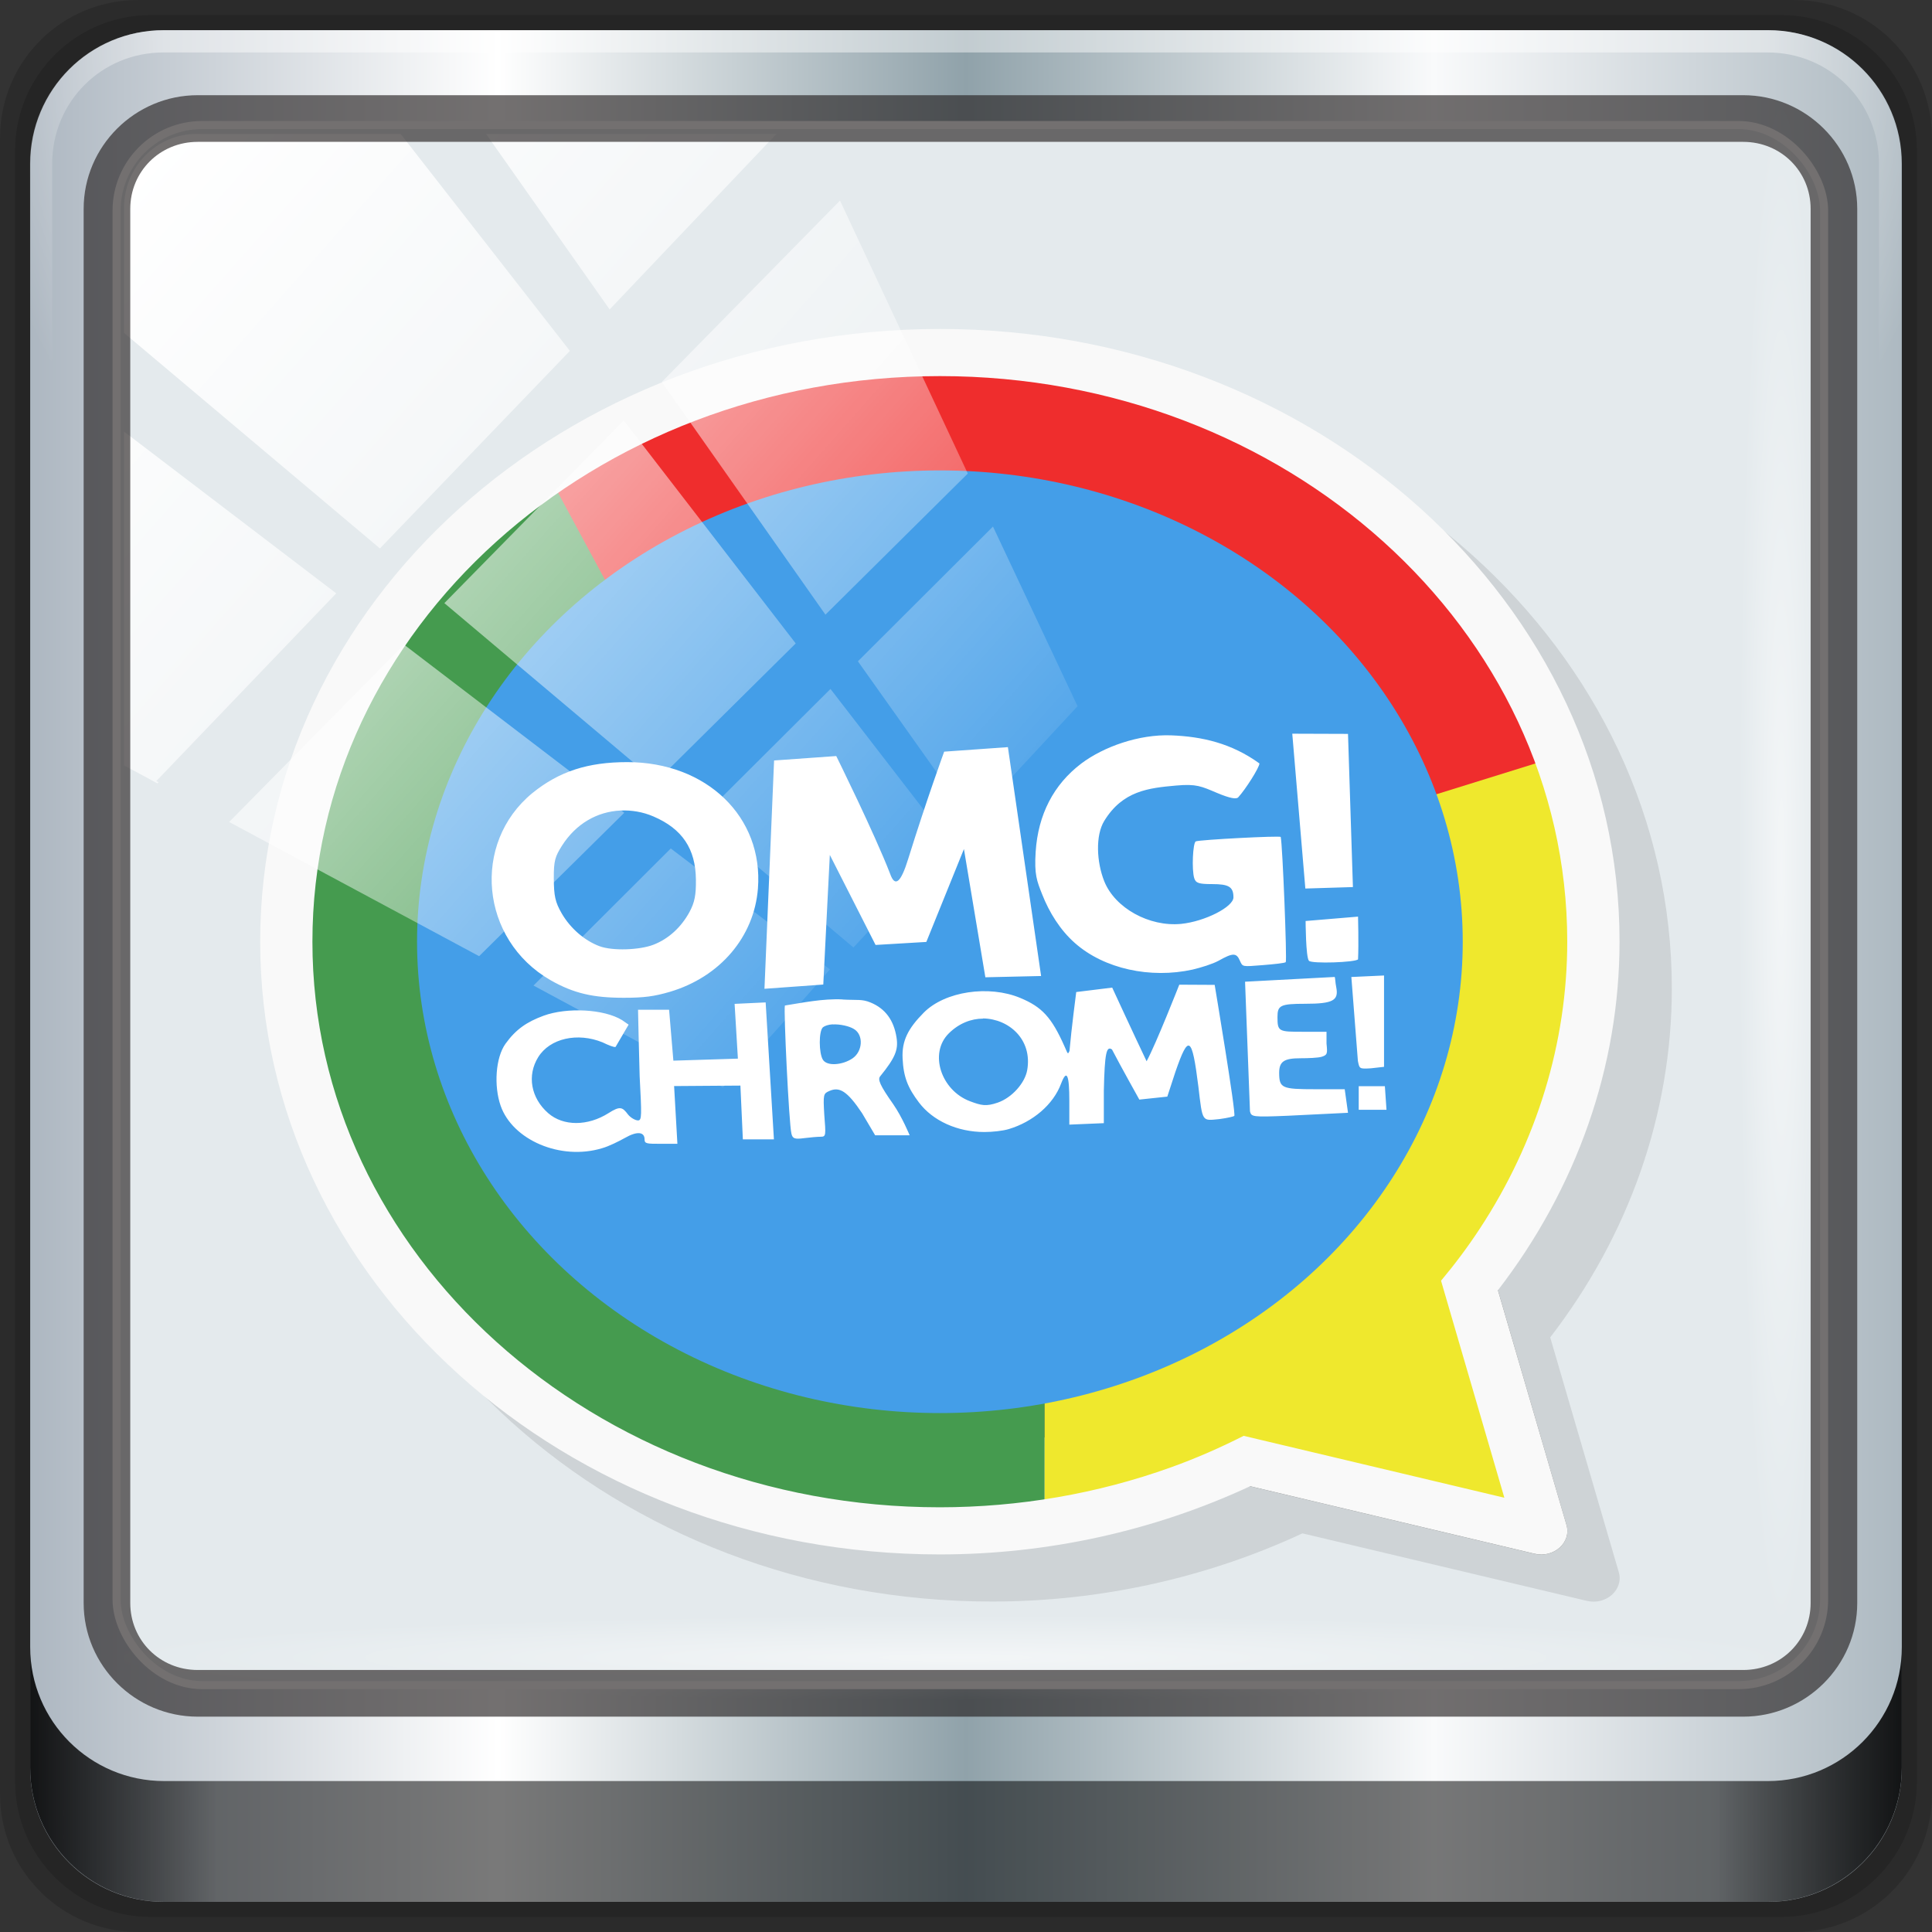 <?xml version="1.0" encoding="UTF-8" standalone="no"?>
<svg
   xmlns:dc="http://purl.org/dc/elements/1.1/"
   xmlns:cc="http://creativecommons.org/ns#"
   xmlns:rdf="http://www.w3.org/1999/02/22-rdf-syntax-ns#"
   xmlns:svg="http://www.w3.org/2000/svg"
   xmlns="http://www.w3.org/2000/svg"
   xmlns:xlink="http://www.w3.org/1999/xlink"
   xmlns:sodipodi="http://sodipodi.sourceforge.net/DTD/sodipodi-0.dtd"
   xmlns:inkscape="http://www.inkscape.org/namespaces/inkscape"
   viewBox="0 0 96 96"
   version="1.1"
   id="svg53"
   sodipodi:docname="chrome-aeellliejpiclijnghognjagifplmmij-Default.svg"
   width="96"
   height="96"
   inkscape:version="0.92.2 5c3e80d, 2017-08-06">
  <rect x="0" y="0" width="96" height="96" fill="#333333" stroke="none"/>
  <title
     id="title4723">Part of Lila HD icon Theme</title>
  <sodipodi:namedview
     pagecolor="#ffffff"
     bordercolor="#666666"
     borderopacity="1"
     objecttolerance="10"
     gridtolerance="10"
     guidetolerance="10"
     inkscape:pageopacity="0"
     inkscape:pageshadow="2"
     inkscape:window-width="1280"
     inkscape:window-height="941"
     id="namedview55"
     showgrid="false"
     inkscape:zoom="3.4766083"
     inkscape:cx="-11.04773"
     inkscape:cy="21.698907"
     inkscape:window-x="0"
     inkscape:window-y="21"
     inkscape:window-maximized="1"
     inkscape:current-layer="g3950" />
  <defs
     id="defs7">
    <linearGradient
       id="linearGradient3764"
       x1="1"
       x2="47"
       gradientUnits="userSpaceOnUse"
       gradientTransform="rotate(-90,24,24)">
      <stop
         style="stop-color:#658ab7;stop-opacity:1"
         id="stop2" />
      <stop
         offset="1"
         style="stop-color:#7394bd;stop-opacity:1"
         id="stop4" />
    </linearGradient>
    <linearGradient
       gradientTransform="rotate(-90,24,24)"
       gradientUnits="userSpaceOnUse"
       x2="47"
       x1="1"
       id="linearGradient3764-3">
      <stop
         id="stop7"
         style="stop-color:#505050;stop-opacity:1" />
      <stop
         id="stop9"
         style="stop-color:#5a5a5a;stop-opacity:1"
         offset="1" />
    </linearGradient>
    <radialGradient
       gradientTransform="translate(-56.339,76.678)"
       gradientUnits="userSpaceOnUse"
       r="8"
       cy="23"
       cx="31"
       id="radialGradient4187">
      <stop
         id="stop12"
         style="stop-color:#e36b5d;stop-opacity:1" />
      <stop
         id="stop14"
         style="stop-color:#e05b4c;stop-opacity:1"
         offset="1" />
    </radialGradient>
    <radialGradient
       gradientTransform="translate(-56.339,76.678)"
       gradientUnits="userSpaceOnUse"
       r="8"
       cy="29"
       cx="22"
       id="radialGradient4195">
      <stop
         id="stop17"
         style="stop-color:#7070d0;stop-opacity:1" />
      <stop
         id="stop19"
         style="stop-color:#6161cb;stop-opacity:1"
         offset="1" />
    </radialGradient>
    <radialGradient
       gradientTransform="translate(-56.339,76.678)"
       gradientUnits="userSpaceOnUse"
       r="8"
       cy="19"
       cx="20"
       id="radialGradient4203">
      <stop
         id="stop22"
         style="stop-color:#32e647;stop-opacity:1" />
      <stop
         id="stop24"
         style="stop-color:#20e437;stop-opacity:1"
         offset="1" />
    </radialGradient>
    <linearGradient
       y2="47"
       x2="90"
       y1="47"
       x1="6"
       gradientTransform="matrix(1.107,0,0,1.107,2.901,-18.701)"
       gradientUnits="userSpaceOnUse"
       id="linearGradient4071"
       xlink:href="#linearGradient6139-0"
       inkscape:collect="always" />
    <linearGradient
       id="linearGradient6139-0">
      <stop
         style="stop-color:#adb7c1;stop-opacity:1"
         offset="0"
         id="stop6141-2" />
      <stop
         id="stop6151-0"
         offset="0.25"
         style="stop-color:#ffffff;stop-opacity:1;" />
      <stop
         id="stop6147-1"
         offset="0.5"
         style="stop-color:#90a2aa;stop-opacity:1" />
      <stop
         style="stop-color:#f9fafb;stop-opacity:1"
         offset="0.75"
         id="stop6149-4" />
      <stop
         style="stop-color:#adb9c1;stop-opacity:1"
         offset="1"
         id="stop6143-4" />
    </linearGradient>
    <linearGradient
       id="linearGradient556">
      <stop
         offset="0"
         style="stop-color:#ffffff;stop-opacity:1"
         id="stop557" />
      <stop
         offset="1"
         style="stop-color:#d2d2d2;stop-opacity:1;"
         id="stop558" />
    </linearGradient>
    <radialGradient
       inkscape:collect="always"
       xlink:href="#linearGradient4091-0-3-0-7"
       id="radialGradient7430-4"
       gradientUnits="userSpaceOnUse"
       gradientTransform="matrix(-1.072,0,0,-0.875,199.464,-19.126)"
       cx="48"
       cy="-27"
       fx="48"
       fy="-27"
       r="42" />
    <linearGradient
       id="linearGradient4091-0-3-0-7">
      <stop
         id="stop4093-3-6-4-2"
         offset="0"
         style="stop-color:#ffffff;stop-opacity:1;" />
      <stop
         style="stop-color:#ffffff;stop-opacity:1;"
         offset="0.8"
         id="stop4099-6-1-8-3" />
      <stop
         id="stop4095-1-0-7-9"
         offset="1"
         style="stop-color:#ffffff;stop-opacity:0;" />
    </linearGradient>
    <linearGradient
       gradientUnits="userSpaceOnUse"
       y2="88.172"
       x2="94.5"
       y1="88.172"
       x1="1.5"
       id="linearGradient4129"
       xlink:href="#linearGradient3832-0-6-1-1"
       inkscape:collect="always"
       gradientTransform="translate(8.044,-14.666)" />
    <linearGradient
       id="linearGradient3832-0-6-1-1">
      <stop
         id="stop3834-6-3-7-1"
         offset="0"
         style="stop-color:#000000;stop-opacity:1;" />
      <stop
         style="stop-color:#000000;stop-opacity:0.588;"
         offset="0.1"
         id="stop3872-2-4" />
      <stop
         id="stop3844-6-2-7-6"
         offset="0.9"
         style="stop-color:#000000;stop-opacity:0.588;" />
      <stop
         id="stop3836-5-0-2-9"
         offset="1"
         style="stop-color:#000000;stop-opacity:1;" />
    </linearGradient>
    <radialGradient
       inkscape:collect="always"
       xlink:href="#linearGradient3737"
       id="radialGradient7462-1"
       gradientUnits="userSpaceOnUse"
       gradientTransform="matrix(0.975,0,0,0.049,41.943,65.501)"
       cx="13.948"
       cy="44.893"
       fx="13.948"
       fy="44.893"
       r="43.199" />
    <linearGradient
       id="linearGradient3737">
      <stop
         id="stop3739"
         style="stop-color:#ffffff;stop-opacity:1"
         offset="0" />
      <stop
         id="stop3741"
         style="stop-color:#ffffff;stop-opacity:0"
         offset="1" />
    </linearGradient>
    <radialGradient
       inkscape:collect="always"
       xlink:href="#linearGradient3737"
       id="radialGradient7464-8"
       gradientUnits="userSpaceOnUse"
       gradientTransform="matrix(0.888,0,0,0.049,16.069,-98.752)"
       cx="13.948"
       cy="44.893"
       fx="13.948"
       fy="44.893"
       r="43.199" />
    <linearGradient
       y2="7.017"
       x2="45.448"
       y1="92.54"
       x1="45.448"
       gradientTransform="scale(1.006,0.994)"
       gradientUnits="userSpaceOnUse"
       id="linearGradient4740"
       xlink:href="#ButtonShadow"
       inkscape:collect="always" />
    <linearGradient
       x1="45.448"
       y1="92.54"
       x2="45.448"
       y2="7.017"
       id="ButtonShadow"
       gradientUnits="userSpaceOnUse"
       gradientTransform="scale(1.006,0.994)">
      <stop
         id="stop3750"
         style="stop-color:#000000;stop-opacity:1"
         offset="0" />
      <stop
         id="stop3752"
         style="stop-color:#000000;stop-opacity:0.588"
         offset="1" />
    </linearGradient>
    <filter
       style="color-interpolation-filters:sRGB"
       id="filter3174-3-13">
      <feGaussianBlur
         stdDeviation="1.71"
         id="feGaussianBlur3176-6-1" />
    </filter>
    <linearGradient
       y2="14.514"
       x2="50.528"
       y1="-28.642"
       x1="2.771"
       gradientUnits="userSpaceOnUse"
       id="linearGradient4767"
       xlink:href="#linearGradient3737"
       inkscape:collect="always" />
    <clipPath
       id="clipPath4156-4-2"
       clipPathUnits="userSpaceOnUse">
      <path
         inkscape:connector-curvature="0"
         id="path4158-0-4"
         d="m 27.046,-55.695 -14.214,13.321 h 0.061 l 15.653,21.771 10.231,-10.546 C 38.562,-32.302 27.468,-54.819 27.046,-55.695 Z M 9.647,-39.383 -5.241,-25.321 15.988,-7.806 26.372,-18.383 Z m 31.491,12.951 -9.741,9.714 8.945,12.458 7.781,-7.555 z m -49.84,4.379 -13.754,12.982 26.283,13.846 0.061,-0.062 -0.123,-0.062 L 13.599,-5.401 -8.702,-22.053 Z m 38.015,7.401 -9.803,9.775 11.579,9.559 7.628,-7.401 -8.669,-11.009 z m 20.187,5.674 -7.383,7.216 6.188,8.542 5.82,-6.137 z m -32.195,6.322 -9.557,9.498 13.662,7.185 7.934,-7.678 z m 23.312,2.374 -7.107,6.938 8.363,6.907 5.361,-5.674 -0.061,-0.092 -0.092,0.123 -6.464,-8.203 z m -8.73,8.542 -7.505,7.339 10.354,5.458 c 1.397,-1.321 5.675,-6.123 5.851,-6.322 z"
         style="opacity:0.6;fill:#ffffff;fill-opacity:1;stroke:none" />
    </clipPath>
    <filter
       style="color-interpolation-filters:sRGB"
       id="filter3174-53">
      <feGaussianBlur
         stdDeviation="1.71"
         id="feGaussianBlur3176-1" />
    </filter>
    <filter
       style="color-interpolation-filters:sRGB"
       id="filter3174">
      <feGaussianBlur
         id="feGaussianBlur3176"
         stdDeviation="1.71" />
    </filter>
    <radialGradient
       gradientTransform="translate(-56.339,76.678)"
       gradientUnits="userSpaceOnUse"
       r="8"
       cy="19"
       cx="20"
       id="radialGradient4203-3">
      <stop
         id="stop22-6"
         style="stop-color:#32e647;stop-opacity:1" />
      <stop
         id="stop24-7"
         style="stop-color:#20e437;stop-opacity:1"
         offset="1" />
    </radialGradient>
    <radialGradient
       gradientTransform="translate(-56.339,76.678)"
       gradientUnits="userSpaceOnUse"
       r="8"
       cy="23"
       cx="31"
       id="radialGradient4187-5">
      <stop
         id="stop12-3"
         style="stop-color:#e36b5d;stop-opacity:1" />
      <stop
         id="stop14-5"
         style="stop-color:#e05b4c;stop-opacity:1"
         offset="1" />
    </radialGradient>
    <radialGradient
       gradientTransform="translate(-56.339,76.678)"
       gradientUnits="userSpaceOnUse"
       r="8"
       cy="29"
       cx="22"
       id="radialGradient4195-6">
      <stop
         id="stop17-2"
         style="stop-color:#7070d0;stop-opacity:1" />
      <stop
         id="stop19-9"
         style="stop-color:#6161cb;stop-opacity:1"
         offset="1" />
    </radialGradient>
    <linearGradient
       inkscape:collect="always"
       xlink:href="#ButtonShadow"
       id="linearGradient4719"
       gradientUnits="userSpaceOnUse"
       gradientTransform="scale(1.006,0.994)"
       x1="45.448"
       y1="92.54"
       x2="45.448"
       y2="7.017" />
    <linearGradient
       inkscape:collect="always"
       xlink:href="#ButtonShadow"
       id="linearGradient4721"
       gradientUnits="userSpaceOnUse"
       gradientTransform="scale(1.006,0.994)"
       x1="45.448"
       y1="92.54"
       x2="45.448"
       y2="7.017" />
  </defs>
  <g
     id="g4717">
    <g
       transform="translate(0,-6)"
       id="g4704">
      <g
         id="g6902">
        <g
           id="layer1-2"
           inkscape:label="Layer 1"
           transform="translate(-1e-6,32)">
          <g
             id="g7390-7"
             transform="translate(-8.044,-17.334)">
            <g
               id="g4615-6"
               transform="translate(251.288,-104.897)">
              <g
                 style="display:none"
                 id="layer2-8-6">
                <rect
                   style="opacity:0.9;fill:url(#linearGradient4719);fill-opacity:1;fill-rule:nonzero;stroke:none;filter:url(#filter3174-3-13)"
                   id="rect3745-9-2"
                   y="7"
                   x="5"
                   ry="6"
                   rx="6"
                   height="85"
                   width="86" />
              </g>
            </g>
            <g
               transform="translate(0,6)"
               id="g3950">
              <path
                 style="display:inline;opacity:0.15;fill:#000000;fill-opacity:1;fill-rule:nonzero;stroke:none"
                 d="M 97.187,-14.666 H 14.901 c -3.799,0 -6.857,3.058 -6.857,6.857 V 74.477 c 0,3.799 3.058,6.857 6.857,6.857 h 82.286 c 3.799,0 6.857,-3.058 6.857,-6.857 V -7.808 c 0,-3.799 -3.058,-6.857 -6.857,-6.857 z"
                 id="path3288-3"
                 inkscape:connector-curvature="0" />
              <path
                 inkscape:connector-curvature="0"
                 id="path4085-3"
                 d="M 96.544,-13.916 H 15.544 c -3.739,0 -6.75,3.01 -6.75,6.75 V 73.834 c 0,3.74 3.011,6.75 6.75,6.75 h 81 c 3.74,0 6.75,-3.01 6.75,-6.75 V -7.166 c 0,-3.739 -3.01,-6.75 -6.75,-6.75 z"
                 style="display:inline;opacity:0.15;fill:#000000;fill-opacity:1;fill-rule:nonzero;stroke:none" />
              <path
                 style="display:inline;fill:url(#linearGradient4071);fill-opacity:1;fill-rule:nonzero;stroke:none"
                 d="M 95.901,-13.166 H 16.187 c -3.68,0 -6.643,2.963 -6.643,6.643 V 73.192 c 0,3.68 2.963,6.643 6.643,6.643 h 79.714 c 3.68,0 6.643,-2.963 6.643,-6.643 V -6.523 c 0,-3.68 -2.963,-6.643 -6.643,-6.643 z"
                 id="rect4251-1-75"
                 inkscape:connector-curvature="0" />
              <rect
                 transform="translate(8.044,-14.666)"
                 ry="4.25"
                 y="6.213"
                 x="5.793"
                 height="77.52"
                 width="84.846"
                 id="rect4301-6"
                 style="fill:#e4eaed;fill-opacity:1;stroke:#ffffff;stroke-width:0.4;stroke-linecap:round;stroke-linejoin:round;stroke-miterlimit:4;stroke-dasharray:none;stroke-dashoffset:0;stroke-opacity:1" />
              <g
                 id="g3272-1"
                 transform="matrix(1.107,0,0,1.107,-107.813,-18.148)">
                <path
                   inkscape:connector-curvature="0"
                   id="path4236-5-3"
                   d="m 112,4.5 c -3.324,0 -6,2.676 -6,6 v 15 h 1 v -15 c 0,-2.787 2.213,-5 5,-5 h 72 c 2.787,0 5,2.213 5,5 v 15 h 1 v -15 c 0,-3.324 -2.676,-6 -6,-6 z"
                   style="display:inline;opacity:0.45;fill:url(#radialGradient7430-4);fill-opacity:1;fill-rule:nonzero;stroke:none" />
              </g>
              <g
                 id="g4735"
                 transform="matrix(2.598,0,0,2.342,49.044,-285.43)">
                <path
                   inkscape:connector-curvature="0"
                   id="path9"
                   style="color:#000000;white-space:normal;display:inline;visibility:visible;opacity:1;isolation:auto;mix-blend-mode:normal;color-interpolation:sRGB;color-interpolation-filters:linearRGB;solid-color:#000000;solid-opacity:1;fill:#000000;fill-opacity:0.515;fill-rule:evenodd;stroke:none;color-rendering:auto;image-rendering:auto;shape-rendering:auto"
                   isolation="auto"
                   mix-blend-mode="normal"
                   d="m 11.158,138.087 a 0.5,0.5 0 0 0 -0.447,0.633 l 2.281,8.67 -8.67,-2.281 a 0.501,0.501 0 1 0 -0.254,0.969 l 9.5,2.5 a 0.5,0.5 0 0 0 0.611,-0.611 l -2.5,-9.5 a 0.5,0.5 0 0 0 -0.521,-0.379 z" />
                <path
                   inkscape:connector-curvature="0"
                   id="path23"
                   style="opacity:0.1;fill:#000000;fill-opacity:1;stroke:none"
                   d="m 3.195,123.592 c -7.18,0 -13,5.82 -13,13 0,7.18 5.82,13 13,13 2.065,-0.001 4.099,-0.5 5.934,-1.447 l 5.439,1.432 c 0.371,0.098 0.709,-0.24 0.611,-0.611 l -1.311,-4.979 c 1.509,-2.171 2.325,-4.75 2.326,-7.395 0.004,-7.18 -5.82,-13 -13,-13 z" />
                <path
                   inkscape:connector-curvature="0"
                   id="path25"
                   style="opacity:1;fill:#efe82d;fill-opacity:1;stroke:none"
                   d="m 4.195,131.592 v 16.379 c 1.471,-0.207 2.83,-0.678 4.061,-1.361 l 5.439,1.482 -1.4,-5.139 c 0.234,-0.328 0.462,-0.664 0.67,-1.018 1.933,-3.282 2.596,-6.787 1.23,-10.344 H 4.195 Z" />
                <path
                   inkscape:connector-curvature="0"
                   id="path35"
                   style="opacity:1;fill:#459b4f;fill-opacity:1;stroke:none"
                   d="m 4.195,147.973 c -5.643,0.793 -11.368,-2.33 -13.548,-7.595 -2.181,-5.264 -0.525,-11.337 4.03,-14.766 l 9.523,5.983" />
                <path
                   inkscape:connector-curvature="0"
                   id="path41"
                   style="opacity:1;fill:#ef2d2d;fill-opacity:1;stroke:none"
                   d="m -5.328,125.613 c 3.134,-2.362 7.196,-3.115 10.968,-2.033 3.772,1.082 7.148,4.352 8.555,8.02 l -14.231,4.909 z" />
                <path
                   inkscape:connector-curvature="0"
                   id="path43"
                   style="color:#000000;white-space:normal;display:inline;visibility:visible;opacity:1;isolation:auto;mix-blend-mode:normal;color-interpolation:sRGB;color-interpolation-filters:linearRGB;solid-color:#000000;solid-opacity:1;fill:#f9f9f9;fill-opacity:1;fill-rule:evenodd;stroke:none;color-rendering:auto;image-rendering:auto;shape-rendering:auto"
                   isolation="auto"
                   mix-blend-mode="normal"
                   d="m 2.195,122.592 c -7.18,0 -13,5.82 -13,13 0,7.18 5.82,13 13,13 2.065,-0.001 4.099,-0.5 5.934,-1.447 l 5.439,1.432 c 0.371,0.098 0.709,-0.24 0.611,-0.611 l -1.311,-4.979 c 1.509,-2.171 2.325,-4.75 2.326,-7.395 0.004,-7.18 -5.82,-13 -13,-13 m 0,1 c 6.627,0 12,5.373 12,12 -10e-4,2.141 -0.58,4.241 -1.67,6.084 -0.227,0.384 -0.476,0.754 -0.744,1.109 l 1.211,4.604 -4.986,-1.313 c -0.45,0.253 -0.915,0.479 -1.395,0.67 -1.405,0.56 -2.904,0.845 -4.416,0.846 -6.627,0.001 -12,-5.373 -12,-12 0,-6.627 5.373,-12 12,-12 z" />
                <circle
                   id="circle45"
                   style="opacity:1;fill:#449ee8;fill-opacity:1;stroke:none"
                   r="10"
                   cy="135.593"
                   cx="2.195" />
                <g
                   id="g51"
                   transform="translate(-21.805,112.593)">
                  <!-- color: #7394bd -->
                  <g
                     id="g49">
                    <path
                       inkscape:connector-curvature="0"
                       id="path47"
                       style="fill:#ffffff;fill-opacity:1;fill-rule:nonzero;stroke:none"
                       transform="translate(-3.2509235e-4)"
                       d="m 30.74,18.586 0.25,3.285 0.91,-0.031 -0.094,-3.25 z m -2.314,0.035 c -0.621,-0.026 -1.297,0.244 -1.719,0.596 -0.535,0.449 -0.829,1.09 -0.875,1.875 -0.028,0.484 0.023,0.618 0.125,0.904 0.134,0.379 0.343,0.755 0.625,1.031 0.562,0.552 1.449,0.759 2.25,0.564 0.164,-0.043 0.383,-0.118 0.5,-0.189 0.27,-0.168 0.34,-0.172 0.406,0 0.055,0.133 0.038,0.129 0.438,0.094 0.223,-0.02 0.419,-0.043 0.439,-0.063 0.027,-0.027 -0.061,-2.5 -0.096,-2.656 -0.004,-0.031 -1.563,0.059 -1.625,0.094 -0.055,0.031 -0.08,0.598 -0.029,0.781 0.031,0.102 0.082,0.125 0.344,0.125 0.313,0 0.406,0.055 0.406,0.281 0,0.203 -0.547,0.512 -1,0.563 -0.609,0.066 -1.265,-0.334 -1.471,-0.904 -0.146,-0.406 -0.172,-0.97 0,-1.281 0.353,-0.639 0.848,-0.698 1.375,-0.75 0.389,-0.039 0.484,0.017 0.781,0.156 0.253,0.118 0.371,0.137 0.406,0.094 0.137,-0.164 0.406,-0.633 0.406,-0.719 -0.531,-0.426 -1.092,-0.571 -1.688,-0.596 z m -3.125,0.25 -1.219,0.096 c 0,0 -0.333,1.01 -0.689,2.279 -0.137,0.492 -0.25,0.61 -0.344,0.314 -0.297,-0.854 -1.031,-2.5 -1.031,-2.5 l -1.189,0.094 -0.184,4.844 1.125,-0.09 0.125,-2.75 0.875,1.91 0.971,-0.064 0.719,-1.971 0.41,2.721 1.066,-0.027 z m -7.281,0.318 c -0.75,0 -1.3,0.195 -1.813,0.656 -1.168,1.063 -1,3.109 0.344,3.969 0.449,0.285 0.824,0.375 1.406,0.375 0.391,0 0.582,-0.031 0.875,-0.125 0.965,-0.316 1.615,-1.169 1.688,-2.191 0.108,-1.52 -0.98,-2.684 -2.5,-2.684 z m -0.125,1.027 c 0.207,-0.01 0.421,0.028 0.625,0.125 0.554,0.263 0.809,0.688 0.814,1.344 0.003,0.324 -0.024,0.483 -0.125,0.688 -0.157,0.319 -0.397,0.566 -0.689,0.691 -0.262,0.112 -0.779,0.134 -1.029,0.031 -0.285,-0.117 -0.557,-0.379 -0.721,-0.691 -0.129,-0.246 -0.152,-0.379 -0.154,-0.75 -0.002,-0.379 0.028,-0.465 0.154,-0.688 0.268,-0.47 0.676,-0.728 1.125,-0.75 z m 13.1,2.344 c 0,0 0.003,0.773 0.064,0.844 0.051,0.066 0.888,0.035 0.939,-0.031 0.014,-0.321 0,-0.906 0,-0.906 z m 0.875,1.188 0.125,1.781 c 0.031,0.164 0.023,0.172 0.25,0.156 l 0.25,-0.031 v -1.938 z m -2.033,0.1 0.094,2.75 c 0.027,0.117 0.043,0.125 0.719,0.094 l 1.156,-0.063 -0.063,-0.5 H 31.18 c -0.641,0 -0.688,-0.023 -0.691,-0.344 0,-0.242 0.09,-0.313 0.406,-0.313 0.145,0 0.336,-0.008 0.406,-0.031 0.113,-0.039 0.113,-0.07 0.094,-0.281 v -0.25 h -0.438 c -0.477,0 -0.5,0 -0.5,-0.313 0,-0.246 0.053,-0.281 0.529,-0.281 0.531,0 0.643,-0.07 0.596,-0.344 -0.02,-0.105 -0.02,-0.209 -0.031,-0.225 z m -1.258,0.063 c 0,0 -0.442,1.25 -0.625,1.625 -0.217,-0.502 -0.658,-1.563 -0.658,-1.563 l -0.688,0.094 c 0,0 -0.094,0.8 -0.129,1.25 -0.035,0.086 -0.031,0.059 -0.094,-0.094 -0.25,-0.625 -0.434,-0.84 -0.848,-1.031 -0.598,-0.277 -1.441,-0.142 -1.846,0.313 -0.302,0.339 -0.42,0.598 -0.404,0.969 0.017,0.402 0.103,0.629 0.314,0.938 0.265,0.387 0.734,0.625 1.25,0.625 0.156,0 0.353,-0.024 0.469,-0.063 0.459,-0.153 0.852,-0.52 1,-0.969 0.109,-0.313 0.156,-0.176 0.156,0.375 v 0.5 l 0.66,-0.031 v -0.688 c 0.016,-0.809 0.051,-0.957 0.156,-0.875 0.162,0.347 0.523,1.063 0.523,1.063 l 0.535,-0.063 0.156,-0.529 c 0.25,-0.801 0.316,-0.764 0.438,0.314 0.082,0.773 0.066,0.727 0.406,0.691 0.156,-0.023 0.27,-0.055 0.281,-0.066 0.039,-0.039 -0.375,-2.781 -0.375,-2.781 z m -6.438,0.313 c -0.373,-0.022 -0.785,0.073 -1.105,0.129 -0.027,0.078 0.078,2.52 0.125,2.719 0.023,0.109 0.066,0.121 0.25,0.094 0.113,-0.016 0.252,-0.029 0.314,-0.029 0.098,0 0.095,-0.037 0.064,-0.471 -0.023,-0.43 -0.016,-0.445 0.098,-0.5 0.191,-0.094 0.34,-0.002 0.625,0.471 l 0.25,0.469 h 0.66 c 0,0 -0.14,-0.38 -0.313,-0.658 -0.258,-0.406 -0.301,-0.527 -0.25,-0.594 0.289,-0.395 0.348,-0.563 0.313,-0.816 -0.051,-0.371 -0.215,-0.621 -0.5,-0.75 -0.164,-0.074 -0.239,-0.045 -0.531,-0.062 z m -1.473,0.063 -0.594,0.031 0.063,1.162 -1.234,0.043 -0.082,-1.08 h -0.594 c 0,0 0.019,0.993 0.031,1.41 0.039,0.832 0.043,0.938 -0.031,0.938 -0.047,0 -0.137,-0.051 -0.191,-0.125 -0.109,-0.16 -0.152,-0.186 -0.375,-0.029 -0.395,0.277 -0.863,0.28 -1.152,0 -0.331,-0.321 -0.409,-0.8 -0.191,-1.189 0.224,-0.4 0.752,-0.529 1.229,-0.314 0.117,0.063 0.223,0.109 0.25,0.098 l 0.25,-0.473 -0.125,-0.096 c -0.348,-0.238 -1.059,-0.273 -1.5,-0.094 -0.324,0.132 -0.532,0.291 -0.729,0.594 -0.191,0.295 -0.226,0.895 -0.094,1.316 0.228,0.727 1.146,1.168 1.939,0.902 0.137,-0.043 0.318,-0.145 0.439,-0.219 0.227,-0.145 0.375,-0.133 0.375,0.031 0,0.094 0.044,0.094 0.314,0.094 h 0.314 l -0.063,-1.225 1.268,-0.01 0.047,1.141 h 0.594 z m 4.158,0.34 c 0.496,0.008 0.948,0.449 0.844,1.098 -0.043,0.27 -0.288,0.582 -0.563,0.688 -0.223,0.086 -0.315,0.061 -0.531,-0.029 -0.553,-0.231 -0.789,-1.017 -0.406,-1.439 0.195,-0.215 0.43,-0.314 0.656,-0.314 z m -2.875,0.125 v 0.002 c 0.137,-0.008 0.316,0.035 0.406,0.098 0.188,0.125 0.168,0.477 -0.031,0.625 -0.191,0.141 -0.483,0.168 -0.563,0.027 -0.078,-0.137 -0.082,-0.606 0,-0.689 0.035,-0.031 0.105,-0.058 0.188,-0.063 z m 10.06,1.313 v 0.5 h 0.531 l -0.031,-0.5 z" />
                  </g>
                </g>
              </g>
              <path
                 inkscape:connector-curvature="0"
                 style="display:inline;opacity:0.891;fill:url(#linearGradient4129);fill-opacity:1;fill-rule:nonzero;stroke:none"
                 d="m 9.544,67.178 v 6 c 0,3.68 2.976,6.656 6.656,6.656 h 79.688 c 3.68,0 6.656,-2.976 6.656,-6.656 v -6 c 0,3.68 -2.976,6.656 -6.656,6.656 h -79.688 c -3.68,0 -6.656,-2.976 -6.656,-6.656 z"
                 id="path4118-34" />
              <rect
                 style="opacity:0.55;fill:url(#radialGradient7462-1);fill-opacity:1;stroke:none"
                 id="rect4131-2"
                 width="84.25"
                 height="4.25"
                 x="13.419"
                 y="65.584"
                 rx="0"
                 ry="4.25" />
              <rect
                 ry="4.25"
                 rx="0"
                 y="-98.669"
                 x="-9.916"
                 height="4.25"
                 width="76.75"
                 id="rect4141-66"
                 style="opacity:0.55;fill:url(#radialGradient7464-8);fill-opacity:1;stroke:none"
                 transform="rotate(90)" />
              <rect
                 transform="matrix(0.909,0,0,0.928,12.389,19.829)"
                 style="fill:url(#linearGradient4767);fill-opacity:1;stroke:none"
                 id="rect4146-52"
                 width="92"
                 height="92"
                 x="2"
                 y="-30"
                 rx="3.957"
                 ry="3.957"
                 clip-path="url(#clipPath4156-4-2)" />
              <path
                 inkscape:connector-curvature="0"
                 id="path4989-2"
                 d="m 17.869,-9.936 c -3.117,0 -5.668,2.54 -5.668,5.646 V 64.988 c 0,3.106 2.551,5.646 5.668,5.646 h 76.792 c 3.117,0 5.668,-2.54 5.668,-5.646 V -4.29 c 0,-3.106 -2.551,-5.646 -5.668,-5.646 z m 0,2.319 h 76.792 c 1.888,0 3.352,1.48 3.352,3.327 V 64.988 c 0,1.846 -1.464,3.327 -3.352,3.327 H 17.869 c -1.888,0 -3.352,-1.48 -3.352,-3.327 V -4.29 c 0,-1.846 1.464,-3.327 3.352,-3.327 z"
                 style="color:#000000;font-style:normal;font-variant:normal;font-weight:normal;font-stretch:normal;font-size:medium;line-height:normal;font-family:Sans;-inkscape-font-specification:Sans;text-indent:0;text-align:start;text-decoration:none;text-decoration-line:none;letter-spacing:normal;word-spacing:normal;text-transform:none;writing-mode:lr-tb;direction:ltr;baseline-shift:baseline;text-anchor:start;display:inline;overflow:visible;visibility:visible;fill:#241f1f;fill-opacity:0.633;stroke:none;stroke-width:2.376;marker:none;enable-background:accumulate" />
            </g>
          </g>
        </g>
        <g
           style="display:none"
           id="layer2-0">
          <rect
             style="opacity:0.9;fill:url(#linearGradient4721);fill-opacity:1;fill-rule:nonzero;stroke:none;filter:url(#filter3174-53)"
             id="rect3745-1"
             y="7"
             x="5"
             ry="6"
             rx="6"
             height="85"
             width="86" />
        </g>
        <g
           id="layer5-1" />
      </g>
      <g
         id="layer2"
         style="display:none">
        <rect
           width="86"
           height="85"
           rx="6"
           ry="6"
           x="5"
           y="7"
           id="rect3745"
           style="opacity:0.9;fill:url(#linearGradient4740);fill-opacity:1;fill-rule:nonzero;stroke:none;filter:url(#filter3174)" />
      </g>
      <g
         id="layer1"
         transform="translate(-175.322,97.627)" />
    </g>
    <g
       transform="translate(0,42)"
       id="g38">
      <g
         id="g40">
        <!-- color: #eeeeee -->
      </g>
    </g>
  </g>
  <g
     id="g33"
     transform="translate(0,48)">
    <g
       id="g31">
      <g
         transform="translate(1,1)"
         id="g29">
        <g
           style="opacity:0.1"
           id="g27">
          <!-- color: #7394bd -->
        </g>
      </g>
    </g>
  </g>
</svg>
